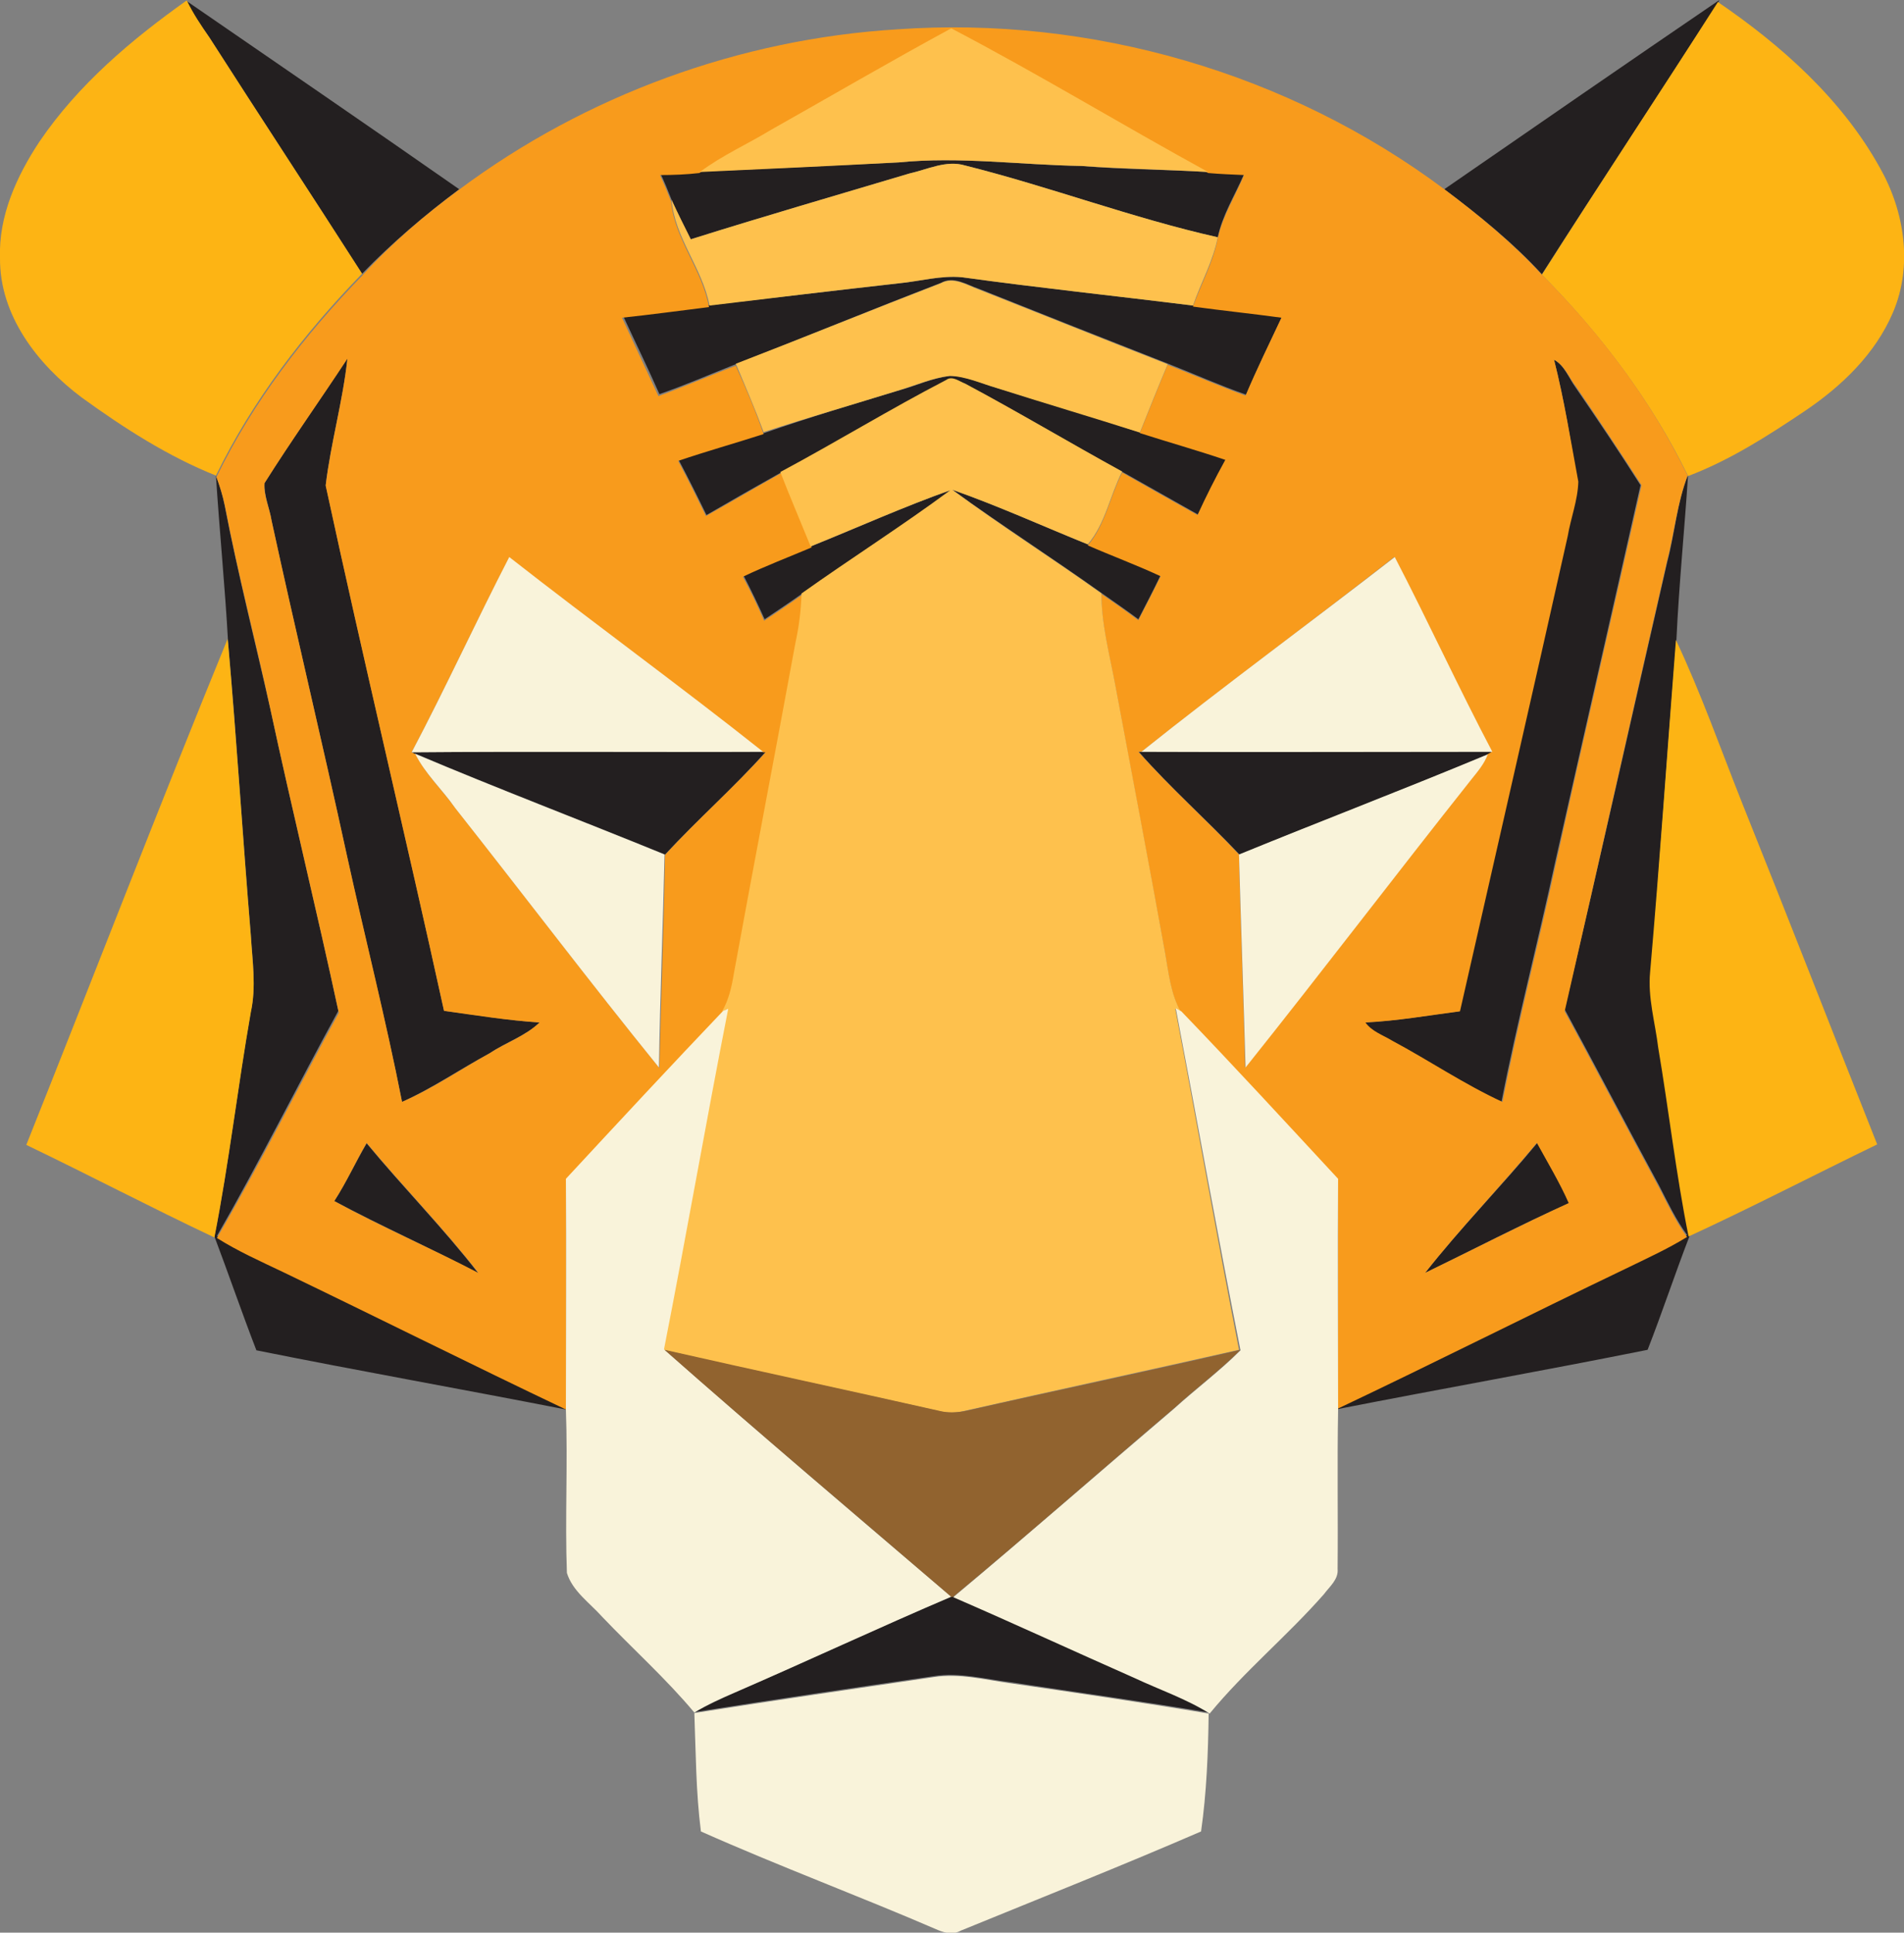 <svg xmlns="http://www.w3.org/2000/svg" baseProfile="tiny" viewBox="0 0 376.5 382"><rect x="0" y="0" width="376.5" height="382" fill="#808080" stroke="none"/><g fill="#231F20"><path d="M285.6 37.4c18.1-12.5 36.2-25 54.4-37.4l-.2.4c-11.6 18-23.4 35.8-34.9 53.8-5.8-6.3-12.5-11.7-19.3-16.8zM36.9.2c18 12.4 36 24.7 53.9 37.2C84 42.5 77.5 48 71.6 54.1 61.6 38.5 51.4 23 41.4 7.4c-1.6-2.3-3.2-4.6-4.5-7.2zm140.8 31.9c12-1.2 24 .5 36.1.7 8.4.7 16.8.7 25.1 1.2 2.4.2 4.7.3 7.1.4-1.8 4.2-4.3 8.1-5.2 12.5-16.9-3.8-33.2-10-50-14.2-3.7-1.1-7.4.8-11 1.6-14.4 4.3-28.9 8.5-43.2 13-1.3-2.6-2.6-5.1-3.8-7.8-.7-1.8-1.4-3.5-2.2-5.2 2.6-.1 5.2-.2 7.8-.4 13.1-.5 26.2-1.2 39.3-1.8zm.1 23.9c4.1-.4 8.3-1.6 12.5-1.2 15.2 2.1 30.4 3.7 45.7 5.6 5.8.8 11.7 1.4 17.5 2.2-2.4 5.1-4.9 10.2-7.1 15.4-5.2-1.8-10.3-4.1-15.4-6.1-12.5-4.9-24.9-9.8-37.4-14.8-2.4-.8-5-2.6-7.5-1.2-13.5 5.2-26.9 10.7-40.4 16-5.1 2-10.1 4.2-15.3 6-2.3-5.2-4.8-10.3-7.2-15.5 5.8-.6 11.5-1.3 17.2-2.1 12.4-1.4 24.9-2.9 37.4-4.3zM52.3 95.5c5.2-8.3 11-16.4 16.4-24.7-.9 8.5-3.3 16.7-4.3 25.1 7.5 34.7 15.8 69.2 23.4 103.9 6.3.8 12.6 1.9 18.9 2.3-2.8 2.7-6.7 3.9-9.9 6.1-5.8 3.1-11.3 6.9-17.3 9.6-3.2-16.3-7.4-32.5-10.9-48.7-4.8-22.1-10.1-44.1-14.9-66.2-.4-2.5-1.5-4.9-1.4-7.4zm255-24.4c2.1 1.2 2.9 3.6 4.2 5.4 4.4 6.4 8.7 12.8 12.9 19.4-5.6 24.9-11.3 49.7-16.9 74.6-3.4 15.8-7.5 31.4-10.6 47.3-7.5-3.5-14.5-8.2-21.8-12.1-1.8-1.1-4-1.8-5.3-3.6 6.3-.3 12.5-1.4 18.7-2.2 7.1-31.3 14.3-62.6 21.3-93.9.6-3.6 2-7.2 2.1-10.8-1.3-8.1-2.6-16.2-4.6-24.1z"/><path d="M178 77.1c3.3-.9 6.4-2.4 9.9-2.8 3.2 0 6.2 1.5 9.3 2.4 9.4 2.9 18.9 5.7 28.3 8.8 5.6 1.8 11.3 3.4 16.9 5.3-1.9 3.6-3.8 7.2-5.5 10.9-5-2.8-9.9-5.6-14.9-8.4-10.4-5.7-20.6-11.8-31.1-17.4-1.2-.4-2.5-1.6-3.7-.7-11.1 5.7-21.6 12.2-32.6 18.1-5 2.8-9.9 5.6-14.9 8.5-1.8-3.7-3.6-7.3-5.5-10.9 5.6-1.9 11.3-3.5 16.9-5.3 8.9-3.1 17.9-5.8 26.9-8.5zM42.7 94c.7 1.9 1.3 3.8 1.7 5.8 2.6 13.5 6 26.8 9 40.1 4.3 20 9.2 39.9 13.5 59.9-8.1 14.8-15.6 29.9-24 44.5 4.2 2.6 8.7 4.5 13 6.7 18.7 9 37.2 18.3 56 27.2v.4c-20.4-4-40.8-7.6-61.2-11.7-2.9-7.5-5.5-15.1-8.3-22.5 2.9-14.7 4.6-29.7 7.2-44.5 1.1-5 .3-10.1 0-15.1-1.6-19.3-2.8-38.6-4.5-57.9-.6-10.9-1.7-21.9-2.4-32.9zm287 17c1.5-5.7 1.9-11.6 4.1-17.1-.7 10.8-1.8 21.7-2.3 32.5-1.8 21.9-3.3 43.8-5 65.6-.5 5.1 1 10 1.6 15 2.1 12.4 3.5 25 6 37.3-2.9 7.5-5.4 15.1-8.3 22.5-20.4 4.1-40.8 7.7-61.2 11.7v-.5c19-9 37.9-18.4 56.8-27.6 4.1-2 8.3-3.9 12.2-6.3-2.2-3-3.8-6.4-5.5-9.7-6.3-11.6-12.4-23.3-18.7-34.9 6.9-29.3 13.5-58.9 20.3-88.5z"/><path d="M160.6 107.9c9.2-3.7 18.2-7.8 27.6-11.1-9.6 7.1-19.7 13.5-29.4 20.4-2.5 1.8-5.1 3.5-7.6 5.2-1.3-2.9-2.7-5.8-4.2-8.7 4.4-2.1 9-3.8 13.6-5.8zm27.7-11.1c9.1 3.2 17.9 7.2 26.8 10.8 4.8 2 9.7 3.8 14.4 6.1-1.4 2.9-2.9 5.8-4.4 8.7-2.4-1.8-4.9-3.5-7.3-5.2-9.7-6.9-19.8-13.4-29.5-20.4zM81.4 148.7c23.2-.2 46.3 0 69.5-.1h.5c-6.3 7.1-13.5 13.4-19.9 20.3-16.4-6.7-33-13-49.3-19.9-.3 0-.6-.2-.8-.3zm143.8-.1h.6c23.1.1 46.3 0 69.4 0-.2.1-.7.4-.9.5-16.3 6.8-32.8 13.1-49.2 19.8-6.5-6.9-13.7-13.2-19.9-20.3zM66.1 237.4c2.4-3.7 4.2-7.7 6.4-11.4 7.2 8.7 15.2 16.8 22.1 25.7-9.4-5-19.1-9.3-28.5-14.3zm215.7 14.2c7-8.9 15-17 22.2-25.7 2.1 3.9 4.4 7.8 6.3 11.9-9.7 4.3-19 9.2-28.5 13.8zm-136.4 82.9c14.3-6.2 28.4-12.8 42.7-18.9l.3-.1c12 5.3 23.9 10.7 35.9 16 5 2.3 10.2 4.1 14.8 7-13.1-2.2-26.2-4-39.3-6-5-.6-10.1-2-15.1-1.2-15.8 2.3-31.6 4.6-47.3 7.1 2.5-1.4 5.3-2.7 8-3.9z"/></g><path fill="#FDB414" d="M7.8 28C15.4 16.8 25.9 7.9 36.9.1l.1.1c1.2 2.5 2.8 4.9 4.4 7.2 10 15.6 20.2 31.1 30.2 46.7C60.1 65.9 49.9 79.2 42.7 94c-9.5-3.8-18.2-9.4-26.5-15.4C7.5 72.1-.1 62.4 0 51c-.3-8.3 3.3-16.2 7.8-23zM339.7.4c12.6 8.6 24.5 19.2 32 32.7 4.9 8.6 6.6 19.4 2.6 28.7-3.5 8.2-10.2 14.6-17.5 19.5-7.3 4.9-14.8 9.7-23 12.8-7.2-14.8-17.3-28.1-28.9-39.8 11.5-18.1 23.3-35.9 34.8-53.9zM5.2 226.3c13.3-33.3 26.2-66.8 39.8-100l.1.8c1.7 19.3 2.9 38.6 4.5 57.9.3 5 1.1 10.1 0 15.1-2.6 14.8-4.3 29.7-7.2 44.5-12.5-5.9-24.7-12.3-37.2-18.3zm326.2-99.8c5 10.6 8.9 21.7 13.2 32.5 9 22.4 17.7 44.8 26.6 67.2-12.4 6-24.7 12.4-37.3 18.2-2.5-12.4-3.9-24.9-6-37.3-.6-5-2.1-9.9-1.6-15 1.9-21.8 3.4-43.7 5.1-65.6z"/><path fill="#F89B1C" d="M177.4 5.8c38.3-2.7 77.4 8.6 108.2 31.6 6.8 5.1 13.5 10.6 19.2 16.8 11.6 11.6 21.7 24.9 28.9 39.8-2.1 5.5-2.6 11.4-4.1 17.1-6.8 29.6-13.4 59.2-20.2 88.8 6.3 11.6 12.4 23.3 18.7 34.9 1.7 3.3 3.3 6.7 5.5 9.7-3.9 2.4-8.1 4.3-12.2 6.3-19 9.1-37.8 18.6-56.8 27.6v-45.2c-10.3-11.1-20.5-22.2-31.1-33.1-2-3.5-2.4-7.7-3.1-11.6-3.2-17.7-6.6-35.4-9.9-53.2-1.1-5.9-2.7-11.8-2.7-17.9 2.5 1.7 4.9 3.4 7.3 5.2 1.5-2.9 3-5.8 4.4-8.7-4.7-2.2-9.6-4-14.4-6.1 3.5-4.1 4.4-9.7 6.8-14.4 4.9 2.8 9.9 5.6 14.9 8.4 1.7-3.7 3.5-7.3 5.5-10.9-5.6-1.9-11.3-3.5-16.9-5.3 1.8-4.5 3.6-9 5.5-13.5 5.1 2 10.2 4.2 15.4 6.1 2.2-5.2 4.7-10.3 7.1-15.4-5.8-.8-11.7-1.4-17.5-2.2 1.6-4.5 4-8.7 4.9-13.5 1-4.5 3.5-8.4 5.2-12.5-2.4-.1-4.8-.2-7.1-.4-17-9.3-33.6-19.4-50.8-28.4-12 6.5-23.8 13.4-35.7 20.1-4.6 2.8-9.6 5.1-14.1 8.3-2.6.3-5.2.4-7.8.4.8 1.7 1.5 3.4 2.2 5.2.7 7.5 6.2 13.5 7.5 20.9-5.7.7-11.5 1.5-17.2 2.1 2.4 5.2 4.8 10.3 7.2 15.5 5.2-1.9 10.2-4.1 15.3-6 2 4.4 3.9 8.9 5.5 13.5-5.6 1.8-11.3 3.4-16.9 5.3 1.9 3.6 3.7 7.2 5.5 10.9 5-2.8 9.9-5.7 14.9-8.5 1.9 4.9 4 9.8 6 14.7-4.5 1.9-9.2 3.7-13.6 5.8 1.5 2.8 2.9 5.7 4.2 8.7 2.6-1.7 5.1-3.4 7.6-5.2-.1 3.3-.5 6.5-1.2 9.7-4.1 21.8-8.3 43.6-12.2 65.5-.4 2.6-1 5.1-2.3 7.4-10.5 10.9-20.8 22.1-31.1 33.2.1 15.1 0 30.2 0 45.3-18.7-8.9-37.3-18.2-56-27.2-4.4-2.1-8.9-4.1-13-6.7 8.5-14.6 16-29.7 24.1-44.5-4.3-20-9.2-39.9-13.5-59.9-2.9-13.4-6.4-26.7-9-40.2-.4-2-1-3.9-1.7-5.8C50 79.5 60.2 66.2 71.7 54.4c5.8-6.4 12.3-11.9 19.2-17 25-18.6 55.4-29.7 86.5-31.6M52.3 95.5c-.2 2.5 1 4.9 1.4 7.4 4.8 22.1 10.1 44.1 14.9 66.2 3.6 16.3 7.7 32.4 10.9 48.7 6-2.6 11.5-6.4 17.3-9.6 3.2-2.1 7.1-3.4 9.9-6.1-6.3-.4-12.6-1.4-18.9-2.3-7.6-34.6-15.9-69.1-23.4-103.8 1-8.4 3.4-16.7 4.3-25.1-5.4 8.2-11.1 16.2-16.4 24.6m255-24.4c2 7.9 3.3 16 4.8 24.1-.1 3.7-1.5 7.2-2.1 10.8-7 31.3-14.2 62.6-21.3 93.9-6.2.8-12.4 1.9-18.7 2.2 1.3 1.8 3.5 2.5 5.3 3.6 7.3 3.9 14.2 8.6 21.8 12.1 3.1-15.9 7.2-31.5 10.6-47.3 5.5-24.9 11.3-49.8 16.9-74.6-4.2-6.5-8.5-13-12.9-19.4-1.5-1.9-2.3-4.3-4.4-5.4M81.4 148.7l.8.4c2 4 5.3 7.1 7.9 10.7 13.5 17.1 26.6 34.4 40.3 51.3.3-14 .9-28.1 1.1-42.1 6.4-7 13.6-13.3 19.9-20.3h-.5c-16.5-13.1-33.5-25.5-50.2-38.5-6.6 12.7-12.6 25.8-19.3 38.5m144.3-.1h-.6c6.3 7.1 13.4 13.4 19.9 20.3.3 14 .9 28.1 1.2 42.1 15.1-18.9 29.7-38 44.7-57 1.3-1.5 2.6-3.1 3.2-4.9.2-.1.7-.4.9-.5-6.7-12.7-12.7-25.8-19.3-38.5-16.5 12.9-33.5 25.4-50 38.5M66.1 237.4c9.3 5.1 19.1 9.3 28.5 14.2-6.9-8.9-14.9-17-22.1-25.7-2.2 3.8-4 7.8-6.4 11.5m215.7 14.2c9.5-4.6 18.8-9.4 28.4-13.8-1.8-4.1-4.1-7.9-6.3-11.9-7.2 8.7-15.1 16.8-22.1 25.7z"/><g fill="#FEC14D"><path d="M152.4 25.7c11.9-6.7 23.7-13.6 35.7-20.1 17.2 9 33.8 19.1 50.8 28.4-8.4-.5-16.8-.6-25.1-1.2-12-.2-24-1.9-36.1-.7-13.1.7-26.2 1.3-39.3 1.9 4.4-3.3 9.4-5.5 14-8.3z"/><path d="M179.8 34.3c3.6-.8 7.3-2.7 11-1.6 16.8 4.2 33.1 10.4 50 14.2-.9 4.7-3.3 8.9-4.9 13.5-15.2-1.9-30.5-3.5-45.7-5.6-4.2-.4-8.3.8-12.5 1.2-12.5 1.4-25 2.9-37.4 4.4-1.4-7.4-6.9-13.4-7.5-20.9 1.2 2.6 2.5 5.2 3.8 7.8 14.3-4.5 28.8-8.7 43.2-13z"/><path d="M186 56c2.5-1.4 5.1.3 7.5 1.2 12.4 4.9 24.9 9.9 37.4 14.8-1.9 4.5-3.7 9-5.5 13.5-9.4-3-18.9-5.8-28.3-8.8-3.1-.9-6.1-2.3-9.3-2.4-3.4.4-6.6 1.8-9.9 2.8-9 2.8-18 5.4-26.9 8.3-1.7-4.6-3.6-9-5.5-13.5 13.5-5.2 27-10.7 40.5-15.9z"/><path d="M187.1 75.1c1.2-.9 2.6.3 3.7.7 10.5 5.6 20.7 11.7 31.1 17.4-2.4 4.7-3.3 10.3-6.8 14.4-8.9-3.6-17.7-7.6-26.8-10.8 9.6 7.1 19.7 13.5 29.5 20.5 0 6.1 1.6 12 2.7 17.9 3.3 17.7 6.7 35.4 9.9 53.2.7 3.9 1.1 8.1 3.1 11.6l-1.1-.6c4.3 22.5 8.2 45 12.6 67.4-18.1 4.1-36.3 8-54.4 12.1-1.6.4-3.3.4-5 0-18.1-4.1-36.3-7.9-54.5-12.1 4.4-22.4 8.2-44.9 12.7-67.3l-1 .4c1.3-2.3 1.9-4.9 2.3-7.4 4-21.9 8.2-43.7 12.2-65.5.7-3.2 1.1-6.4 1.2-9.7 9.7-6.9 19.8-13.3 29.4-20.4-9.3 3.3-18.4 7.4-27.6 11.1-2-4.9-4.1-9.8-6-14.7 11.2-6 21.8-12.5 32.8-18.2z"/></g><g fill="#F9F3DA"><path d="M81.4 148.7c6.7-12.7 12.7-25.8 19.3-38.6 16.6 13 33.7 25.4 50.2 38.5-23.2.1-46.4-.1-69.5.1zm144.3-.1c16.4-13.1 33.5-25.6 50.1-38.5 6.6 12.7 12.6 25.8 19.3 38.5-23.1 0-46.2.1-69.4 0zm-143.6.4c16.3 6.9 32.9 13.2 49.3 19.9-.3 14-.9 28.1-1.1 42.1-13.7-16.9-26.8-34.2-40.3-51.3-2.5-3.6-5.9-6.7-7.9-10.7zM245 168.9c16.4-6.7 32.9-13 49.2-19.8-.7 1.9-2 3.4-3.2 4.9-15 18.9-29.6 38.1-44.7 57-.4-14-.9-28-1.3-42.1zM111.9 233c10.3-11.1 20.6-22.2 31.1-33.2l1-.4c-4.4 22.4-8.3 44.9-12.7 67.3 18.7 16.5 37.8 32.7 56.8 48.9-14.3 6.1-28.4 12.7-42.7 18.9-2.8 1.2-5.5 2.4-8.1 4-5.6-6.7-12.2-12.6-18.2-18.9-2.5-2.8-5.9-5.1-7-8.7-.4-10.8.2-21.5-.2-32.3v-.4c0-15 .1-30.1 0-45.2zm120.6-33.7l1.1.6c10.5 10.9 20.7 22 31 33.1-.1 15.1 0 30.1 0 45.2v.5c-.2 10.5 0 20.9-.1 31.4.2 2.1-1.6 3.5-2.7 5-7.2 8.2-15.7 15.2-22.6 23.6-4.6-2.9-9.9-4.7-14.8-7-12-5.3-23.9-10.8-35.9-16 14.7-12.3 29.1-24.9 43.7-37.3 4.3-3.9 9-7.4 13.1-11.5-4.5-22.6-8.5-45.1-12.8-67.6zM137.3 338.6c15.8-2.5 31.6-4.8 47.3-7.1 5.1-.8 10.1.5 15.1 1.2 13.1 1.9 26.2 3.8 39.3 6-.1 7.8-.4 15.6-1.5 23.3-15.7 6.8-31.6 13.1-47.5 19.6-1.4.8-3.1.5-4.5-.1-15.5-6.7-31.4-12.6-46.9-19.5-1-7.8-1-15.6-1.3-23.4z"/></g><path fill="#91632F" d="M131.4 266.8c18.1 4.1 36.3 8 54.5 12.1 1.6.4 3.3.3 5 0 18.1-4.1 36.3-7.9 54.4-12.1-4.1 4.1-8.8 7.6-13.1 11.5-14.6 12.4-29 25.1-43.7 37.3l-.3.1c-19-16.3-38.1-32.4-56.8-48.9z"/></svg>
